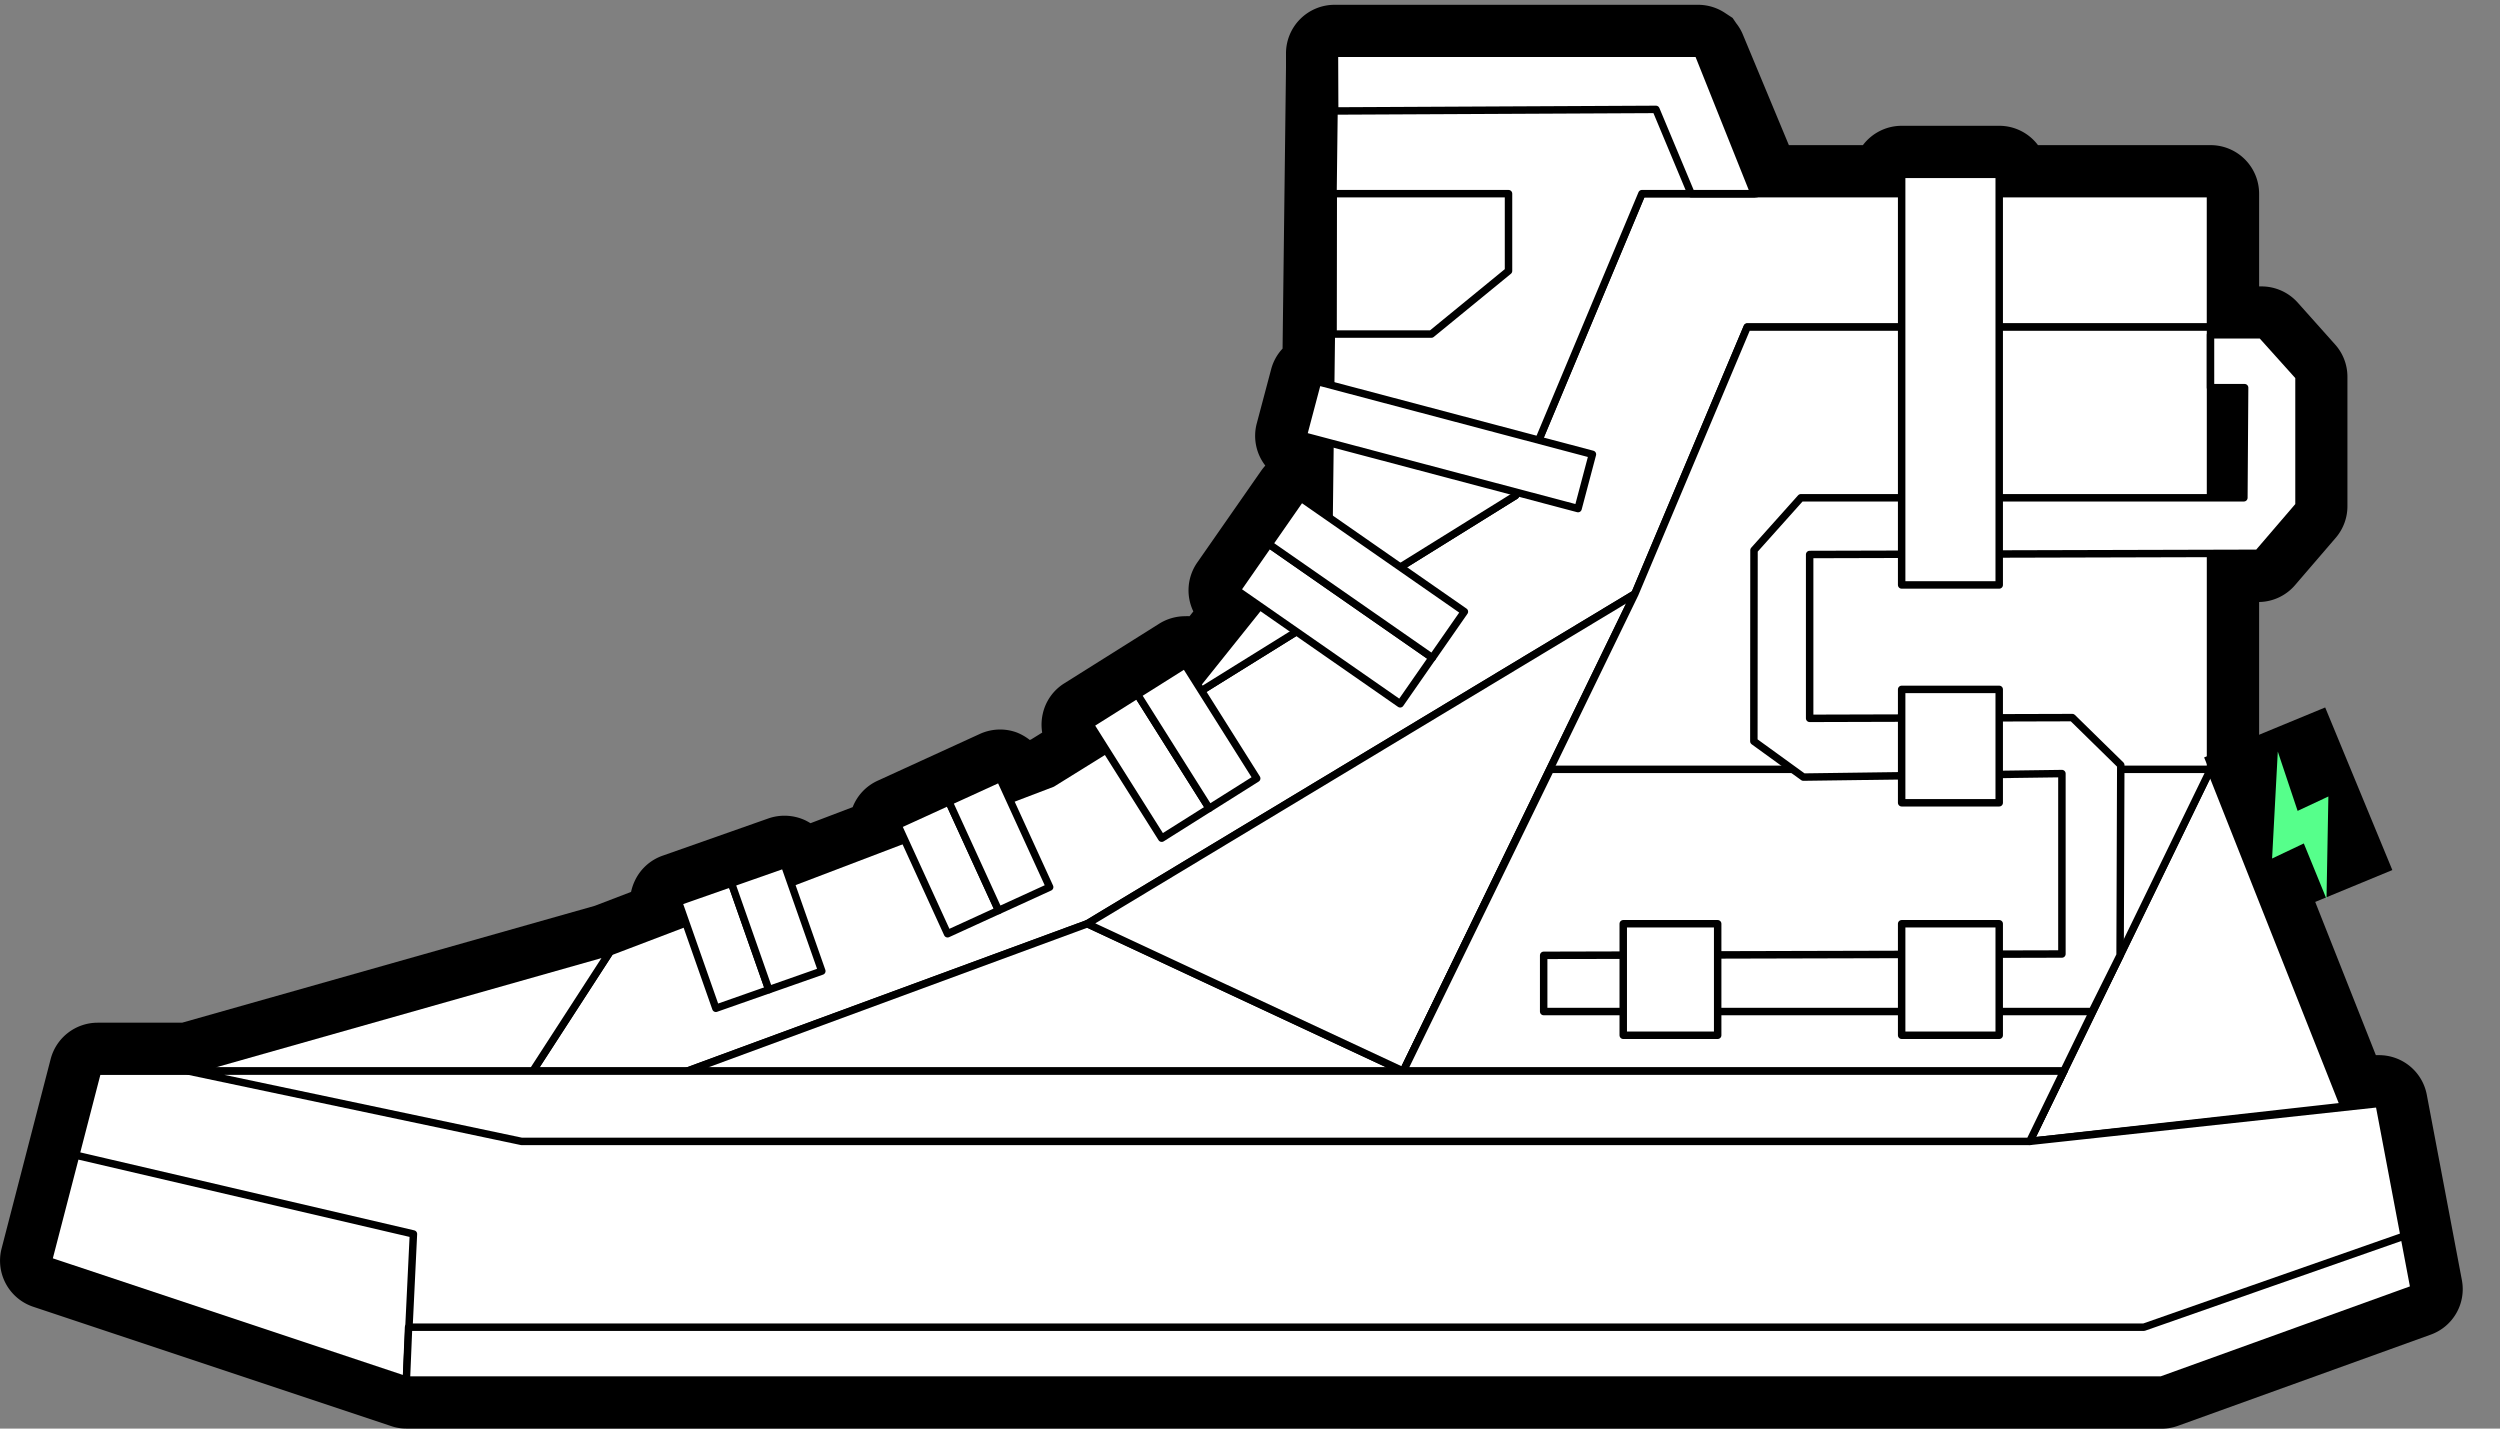<?xml version="1.0" encoding="UTF-8" standalone="no"?>
<svg
   xmlns:dc="http://purl.org/dc/elements/1.1/"
   xmlns:cc="http://creativecommons.org/ns#"
   xmlns:rdf="http://www.w3.org/1999/02/22-rdf-syntax-ns#"
   xmlns:svg="http://www.w3.org/2000/svg"
   xmlns="http://www.w3.org/2000/svg"
   id="svg1595"
   version="1.1"
   viewBox="0 0 175 100"
   height="100"
   width="175">
  <rect x="0" y="0" width="175" height="100" fill="#808080" stroke="none"/>
  <defs
     id="defs1599" />
  <g
     transform="translate(0,0.333)"
     id="g1593"
     data-name="图层 2">
    <g
       id="g1591"
       data-name="图层 1-2">
      <path
         id="path1527"
         d="M 28.446,99.667 A 3.257,3.257 0 0 1 27.401,99.499 L 2.321,91.139 A 3.4,3.4 0 0 1 0.111,87.064 L 3.546,73.801 a 3.4,3.4 0 0 1 3.286,-2.545 h 5.914 l 28.889,-8.182 2.539,-0.972 a 3.576,3.576 0 0 1 0.261,-0.773 3.379,3.379 0 0 1 1.939,-1.761 l 7.419,-2.613 a 3.445,3.445 0 0 1 2.581,0.136 c 0.126,0.063 0.246,0.131 0.361,0.2 l 2.952,-1.124 a 3.381,3.381 0 0 1 1.745,-1.849 l 7.158,-3.276 a 3.429,3.429 0 0 1 1.416,-0.309 3.34,3.34 0 0 1 1.171,0.209 3.67,3.67 0 0 1 0.909,0.523 l 0.084,-0.032 0.783,-0.485 a 3.421,3.421 0 0 1 0.042,-1.322 3.37,3.37 0 0 1 1.5,-2.122 l 6.651,-4.18 a 3.431,3.431 0 0 1 1.813,-0.522 2.645,2.645 0 0 1 0.308,0 l 0.267,-0.335 a 3.406,3.406 0 0 1 0.272,-3.422 l 4.488,-6.442 a 4.25,4.25 0 0 1 0.277,-0.345 3.4,3.4 0 0 1 -0.6,-2.942 l 1.009,-3.8 a 3.367,3.367 0 0 1 0.8,-1.447 L 90.02,4.392 V 3.415 a 3.4,3.4 0 0 1 3.381,-3.412 h 25.467 a 3.4,3.4 0 0 1 1.891,0.575 l 0.523,0.344 0.256,0.377 a 3.275,3.275 0 0 1 0.465,0.794 l 3.218,7.733 h 5.183 a 3.4,3.4 0 0 1 2.712,-1.353 h 6.83 a 3.387,3.387 0 0 1 2.712,1.353 h 12.08 a 3.4,3.4 0 0 1 3.4,3.4 v 6.49 h 0.173 a 3.4,3.4 0 0 1 2.524,1.128 l 2.612,2.926 a 3.384,3.384 0 0 1 0.873,2.273 v 9.018 a 3.4,3.4 0 0 1 -0.784,2.211 l -2.879,3.349 a 3.379,3.379 0 0 1 -2.519,1.186 v 11.072 l 8.172,20.649 h 0.225 a 3.4,3.4 0 0 1 3.339,2.764 l 2.456,12.973 a 3.386,3.386 0 0 1 -2.174,3.825 l -17.7,6.385 a 3.393,3.393 0 0 1 -1.155,0.2 z"
         data-name="路径 331" />
      <path
         id="path1529"
         d="m 169.246,89.838 -0.7,-3.7 -1.756,-9.274 a 0.265,0.265 0 0 0 -0.287,-0.214 l -2.231,0.245 -9.275,-23.424 V 38.664 h 3.062 a 0.273,0.273 0 0 0 0.2,-0.089 l 2.874,-3.349 a 0.274,0.274 0 0 0 0.062,-0.173 v -9.018 a 0.246,0.246 0 0 0 -0.068,-0.178 l -2.612,-2.926 a 0.251,0.251 0 0 0 -0.193,-0.088 h -3.3 v -9.62 a 0.261,0.261 0 0 0 -0.261,-0.261 H 140.206 V 11.87 a 0.261,0.261 0 0 0 -0.261,-0.261 h -6.829 a 0.261,0.261 0 0 0 -0.261,0.261 v 1.092 h -9.724 L 119.118,3.301 A 0.472,0.472 0 0 0 119.056,3.223 0.038,0.038 0 0 0 119.024,3.186 0.254,0.254 0 0 0 118.878,3.139 H 93.411 A 0.258,0.258 0 0 0 93.15,3.4 V 4.445 L 92.884,26.296 92.33,26.124 a 0.261,0.261 0 0 0 -0.319,0.183 l -1.008,3.8 a 0.26,0.26 0 0 0 0.187,0.319 l 1.646,0.434 -0.058,4.535 -1.567,-1.081 a 0.261,0.261 0 0 0 -0.361,0.068 l -2.231,3.234 -2.247,3.224 a 0.261,0.261 0 0 0 0.065,0.363 l 1.364,0.946 -3.966,4.953 -0.663,-1.045 a 0.257,0.257 0 0 0 -0.351,-0.089 l -0.01,0.006 -3.328,2.09 -3.323,2.09 a 0.265,0.265 0 0 0 -0.084,0.36 l 0.988,1.568 -3.506,2.179 -2.749,1.045 -0.575,-1.265 a 0.285,0.285 0 0 0 -0.146,-0.136 0.261,0.261 0 0 0 -0.2,0 l -3.579,1.636 -3.574,1.635 a 0.284,0.284 0 0 0 -0.136,0.146 0.276,0.276 0 0 0 0,0.2 l 0.35,0.763 -7.43,2.837 -0.361,-1.045 a 0.275,0.275 0 0 0 -0.135,-0.151 0.285,0.285 0 0 0 -0.2,0 l -3.71,1.306 -3.71,1.3 a 0.267,0.267 0 0 0 -0.146,0.136 0.244,0.244 0 0 0 0,0.2 L 47.691,64.107 42.623,66.04 13.18,74.4 H 6.816 A 0.266,0.266 0 0 0 6.565,74.6 L 3.116,87.845 a 0.256,0.256 0 0 0 0.168,0.313 l 25.08,8.36 a 0.172,0.172 0 0 0 0.078,0 h 122.946 l 17.692,-6.39 a 0.266,0.266 0 0 0 0.166,-0.29 z M 156.816,34.25 h -1.819 v -7.19 h 1.866 z"
         data-name="路径 332" />
      <path
         id="path1531"
         transform="translate(-526.254,-1005.899)"
         style="fill:#ffffff;stroke:#000000;stroke-width:0.522px;stroke-linecap:round;stroke-linejoin:round"
         d="m 568.952,1072.194 30.958,-11.794 32.432,-20.148 8.846,-21.13 h 39.8 v 9.337 H 648.56 l -7.864,18.674 -38.331,23.094 -28.011,10.319 h -10.81 z"
         data-name="路径 333" />
      <path
         id="path1533"
         transform="translate(-526.254,-1005.899)"
         style="fill:#ffffff;stroke:#000000;stroke-width:0.522px;stroke-linecap:round;stroke-linejoin:round"
         d="m 563.544,1080.548 h -24.077 l 29.485,-8.355 z"
         data-name="路径 334" />
      <path
         id="path1535"
         transform="translate(-526.254,-1005.899)"
         style="fill:#ffffff;stroke:#000000;stroke-width:0.522px;stroke-linecap:round;stroke-linejoin:round"
         d="m 574.354,1080.548 h 50.129 l -22.117,-10.319 z"
         data-name="路径 335" />
      <path
         id="path1537"
         transform="translate(-526.254,-1005.899)"
         style="fill:#ffffff;stroke:#000000;stroke-width:0.522px;stroke-linecap:round;stroke-linejoin:round"
         d="m 640.7,1047.135 -16.213,33.414 -22.117,-10.319 z"
         data-name="路径 336" />
      <path
         id="path1539"
         transform="translate(-526.254,-1005.899)"
         style="fill:#ffffff;stroke:#000000;stroke-width:0.522px;stroke-linecap:round;stroke-linejoin:round"
         d="m 609.059,1054.721 10.231,-12.786 0.392,-32.641 h 25.441 l 4.086,9.828 h -8.02 l -8.846,21.13 z"
         data-name="路径 337" />
      <path
         id="path1541"
         transform="translate(-526.254,-1005.899)"
         style="fill:#ffffff;stroke:#000000;stroke-width:0.522px;stroke-linecap:round;stroke-linejoin:round"
         d="m 619.681,1013.334 22.488,-0.11 2.466,5.9 h 4.415 l -3.929,-9.828 h -25.456 z"
         data-name="路径 338" />
      <path
         id="path1543"
         transform="translate(-526.254,-1005.899)"
         style="fill:#ffffff;stroke:#000000;stroke-width:0.522px;stroke-linecap:round;stroke-linejoin:round"
         d="m 619.582,1019.123 h 12.268 v 5.408 l -5.4,4.42 h -6.881 z"
         data-name="路径 339" />
      <path
         id="path1545"
         transform="translate(-526.254,-1005.899)"
         style="fill:#ffffff;stroke:#000000;stroke-width:0.522px;stroke-linecap:round;stroke-linejoin:round"
         d="m 680.991,1028.46 v 30.958 l -10.272,21.13 h -46.236 l 16.213,-33.414 7.864,-18.674 z"
         data-name="路径 340" />
      <path
         id="path1547"
         transform="translate(-526.254,-1005.899)"
         style="fill:#ffffff;stroke:#000000;stroke-width:0.522px;stroke-linecap:round;stroke-linejoin:round"
         d="m 680.991,1059.418 -12.66,26.047 22,-2.461 z"
         data-name="路径 341" />
      <path
         id="path1549"
         transform="translate(-526.254,-1005.899)"
         style="fill:#ffffff;stroke:#000000;stroke-width:0.522px;stroke-linecap:round;stroke-linejoin:round"
         d="m 680.991,1059.418 h -46.21 l -10.3,21.13 h 46.236 z"
         data-name="路径 342" />
      <path
         id="path1551"
         transform="translate(-526.254,-1005.899)"
         style="fill:#ffffff;stroke:#000000;stroke-width:0.522px;stroke-linecap:round;stroke-linejoin:round"
         d="M 670.719,1080.548 H 533.077 l -3.438,13.271 25.064,8.35 h 122.85 l 17.692,-6.385 -2.456,-12.974 -24.458,2.654 z"
         data-name="路径 343" />
      <path
         id="path1553"
         transform="translate(-526.254,-1005.899)"
         style="fill:#ffffff;stroke:#000000;stroke-width:0.522px;stroke-linecap:round;stroke-linejoin:round"
         d="m 531.556,1086.427 23.638,5.518 -0.491,10.225 -25.064,-8.35 z"
         data-name="路径 344" />
      <path
         id="path1555"
         transform="translate(-526.254,-1005.899)"
         style="fill:#ffffff;stroke:#000000;stroke-width:0.522px;stroke-linecap:round;stroke-linejoin:round"
         d="m 554.854,1098.47 h 121.471 l 18.22,-6.38 0.7,3.694 -17.692,6.385 H 554.7 Z"
         data-name="路径 345" />
      <path
         id="path1557"
         transform="translate(-526.254,-1005.899)"
         style="fill:#ffffff;stroke:#000000;stroke-width:0.522px;stroke-linecap:round;stroke-linejoin:round"
         d="m 539.467,1080.548 23.3,4.917 h 105.564 l 2.388,-4.917 z"
         data-name="路径 346" />
      <path
         id="path1559"
         transform="translate(-526.254,-1005.899)"
         style="fill:#ffffff;stroke:#000000;stroke-width:0.522px;stroke-linecap:round;stroke-linejoin:round"
         d="m 672.7,1076.374 h -38.389 v -3.934 l 36.277,-0.094 v -12.629 l -18.1,0.246 -3.464,-2.508 0.01,-13.376 3.281,-3.668 h 31.01 l 0.052,-7.707 h -2.388 V 1029 h 3.563 l 2.633,2.931 v 9.018 l -2.874,3.349 -31.381,0.083 v 11.469 l 18.387,-0.052 3.391,3.323 -0.047,13.313 z"
         data-name="路径 347" />
      <path
         id="path1561"
         d="M 0,0 H 3.929 V 7.9 H 0 Z"
         style="fill:#ffffff;stroke:#000000;stroke-width:0.522px;stroke-linecap:round;stroke-linejoin:round"
         transform="rotate(-19.35,207.907,-107.892)"
         data-name="矩形 89" />
      <path
         id="path1563"
         d="M 0,0 H 3.929 V 7.9 H 0 Z"
         style="fill:#ffffff;stroke:#000000;stroke-width:0.522px;stroke-linecap:round;stroke-linejoin:round"
         transform="rotate(-19.35,205.947,-119.423)"
         data-name="矩形 90" />
      <path
         id="path1565"
         d="M 0,0 H 3.929 V 8.365 H 0 Z"
         style="fill:#ffffff;stroke:#000000;stroke-width:0.523px;stroke-linecap:round;stroke-linejoin:round"
         transform="rotate(-24.58,163.218,-115.538)"
         data-name="矩形 91" />
      <path
         id="path1567"
         d="M 0,0 H 3.929 V 8.365 H 0 Z"
         style="fill:#ffffff;stroke:#000000;stroke-width:0.523px;stroke-linecap:round;stroke-linejoin:round"
         transform="rotate(-24.58,161.261,-124.554)"
         data-name="矩形 92" />
      <path
         id="path1569"
         d="M 0,0 H 3.929 V 9.41 H 0 Z"
         style="fill:#ffffff;stroke:#000000;stroke-width:0.522px;stroke-linecap:round;stroke-linejoin:round"
         transform="rotate(-32.21,125.394,-106.948)"
         data-name="矩形 93" />
      <path
         id="path1571"
         d="M 0,0 H 3.929 V 9.41 H 0 Z"
         style="fill:#ffffff;stroke:#000000;stroke-width:0.522px;stroke-linecap:round;stroke-linejoin:round"
         transform="rotate(-32.21,123.436,-113.751)"
         data-name="矩形 94" />
      <path
         id="path1573"
         d="M 0,0 H 3.929 V 13.925 H 0 Z"
         style="fill:#ffffff;stroke:#000000;stroke-width:0.522px;stroke-linecap:round;stroke-linejoin:round"
         transform="rotate(-55.18,82.503,-62.35)"
         data-name="矩形 95" />
      <path
         id="path1575"
         d="M 0,0 H 3.929 V 13.925 H 0 Z"
         style="fill:#ffffff;stroke:#000000;stroke-width:0.522px;stroke-linecap:round;stroke-linejoin:round"
         transform="rotate(-55.18,80.543,-66.118)"
         data-name="矩形 96" />
      <path
         id="path1577"
         d="M 0,0 H 3.929 V 19.902 H 0 Z"
         style="fill:#ffffff;stroke:#000000;stroke-width:0.522px;stroke-linecap:round;stroke-linejoin:round"
         transform="rotate(-75.17,65.214,-44.174)"
         data-name="矩形 97" />
      <path
         id="path1579"
         d="M 0,0 H 6.829 V 28.743 H 0 Z"
         style="fill:#ffffff;stroke:#000000;stroke-width:0.522px;stroke-linecap:round;stroke-linejoin:round"
         transform="translate(133.116,11.871)"
         data-name="矩形 98" />
      <path
         id="path1581"
         d="M 0,0 H 6.829 V 7.937 H 0 Z"
         style="fill:#ffffff;stroke:#000000;stroke-width:0.522px;stroke-linecap:round;stroke-linejoin:round"
         transform="translate(133.116,47.924)"
         data-name="矩形 99" />
      <path
         id="path1583"
         d="M 0,0 H 6.829 V 7.806 H 0 Z"
         style="fill:#ffffff;stroke:#000000;stroke-width:0.522px;stroke-linecap:round;stroke-linejoin:round"
         transform="translate(133.116,64.33)"
         data-name="矩形 100" />
      <path
         id="path1585"
         d="M 0,0 H 6.61 V 7.806 H 0 Z"
         style="fill:#ffffff;stroke:#000000;stroke-width:0.522px;stroke-linecap:round;stroke-linejoin:round"
         transform="translate(113.627,64.33)"
         data-name="矩形 101" />
      <path
         id="path1587"
         d="m 154.288,52.688 8.475,-3.5 4.701,11.383 -8.474,3.5 z"
         data-name="矩形 102" />
      <path
         id="path1589"
         transform="translate(-526.254,-1005.899)"
         style="fill:#56ff8b;fill-rule:evenodd"
         d="m 685.7,1058.175 -0.4,7.487 2.221,-1.055 1.588,3.887 0.131,-7.174 -2.153,1.008 z"
         data-name="路径 348" />
    </g>
  </g>
</svg>
